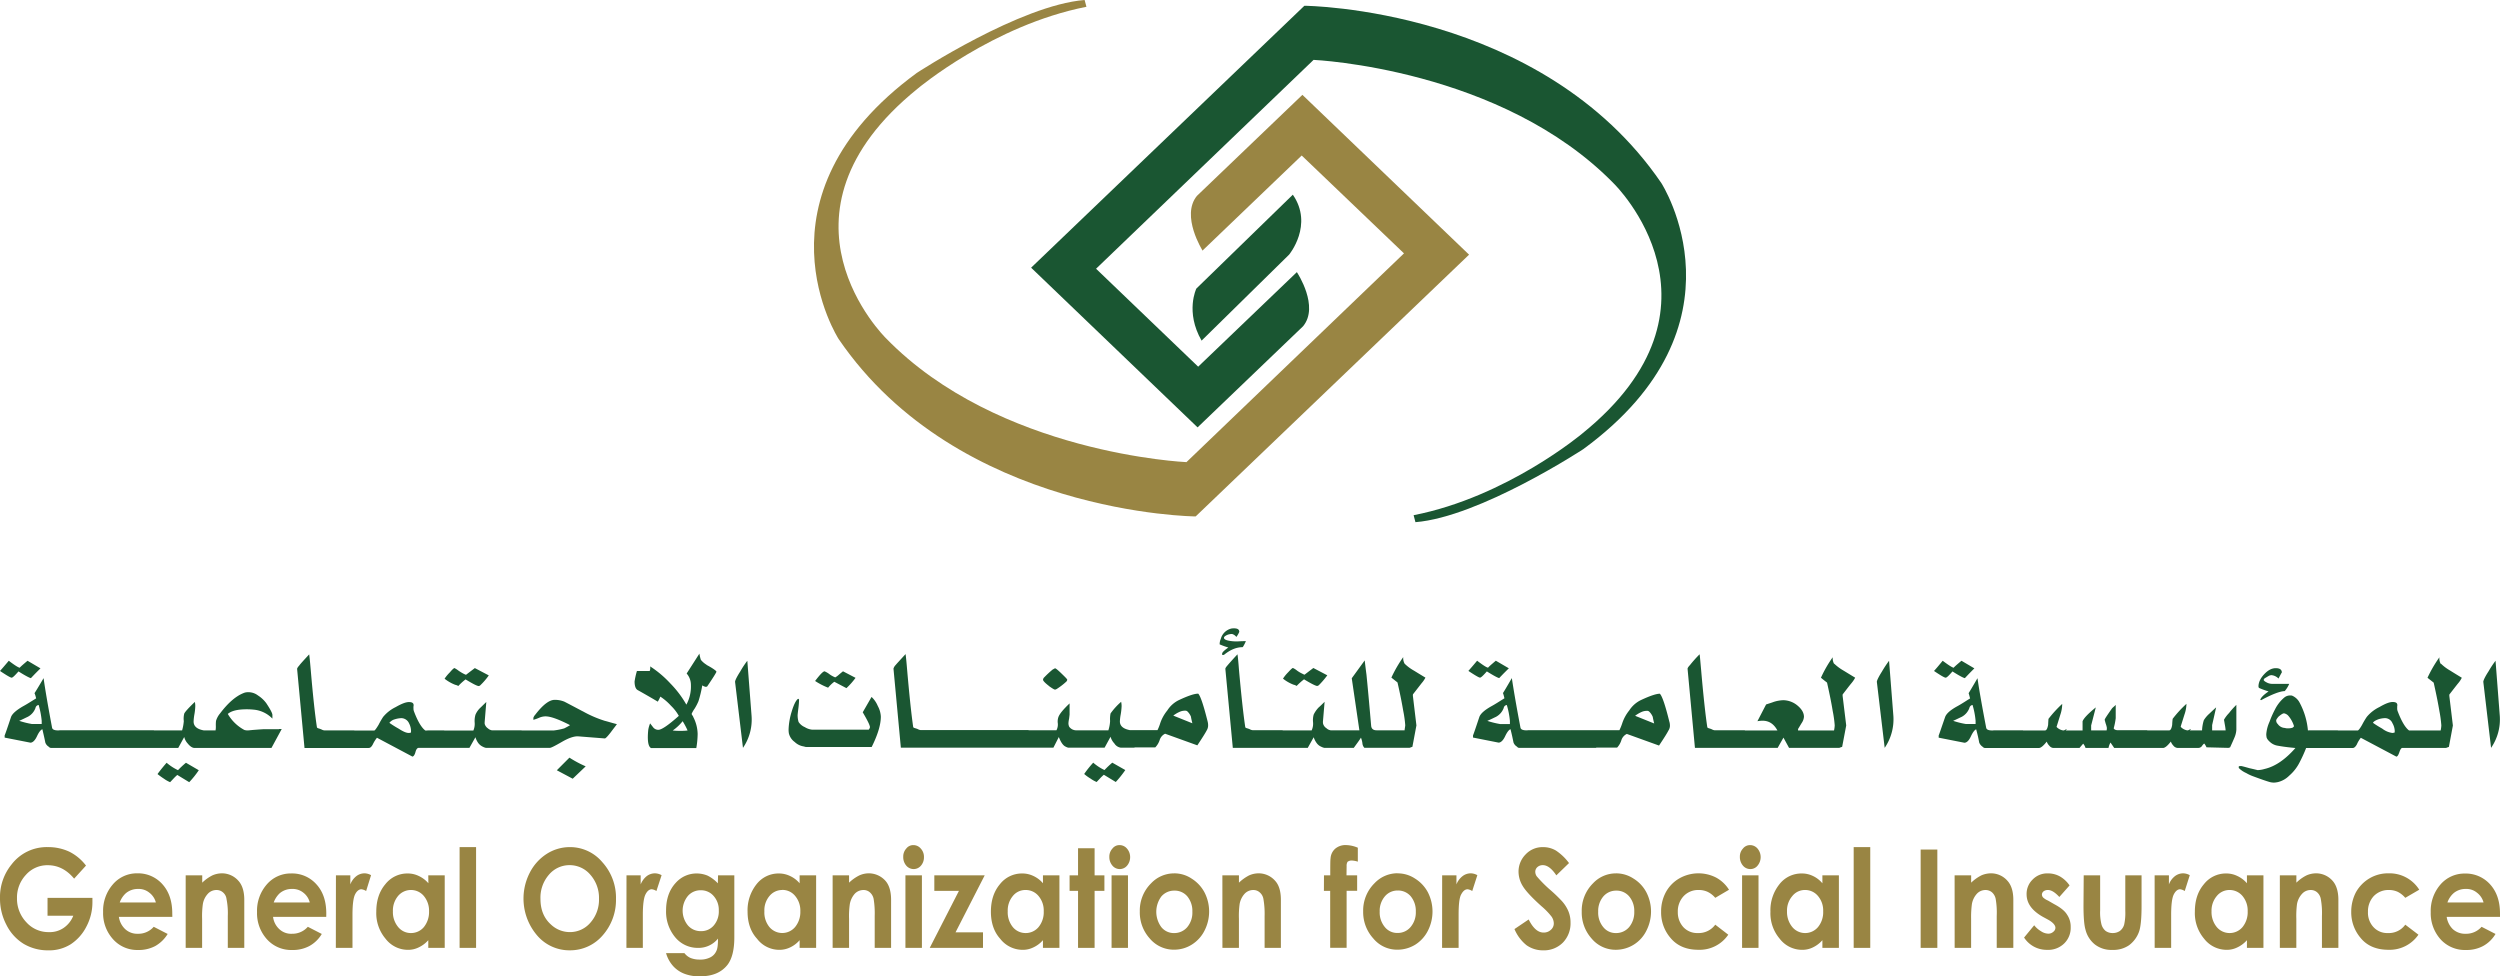 <svg  class="ppaCMSLogoHomePage" xmlns="http://www.w3.org/2000/svg" xmlns:xlink="http://www.w3.org/1999/xlink" viewBox="0 0 1075.51 420"><defs><style>.cls-1{fill:none;}.cls-2{clip-path:url(#clip-path);}.cls-3{clip-path:url(#clip-path-2);}.cls-4{fill:#1a5632;}.cls-5{fill:#998543;}</style><clipPath id="clip-path" transform="translate(0 0)"><rect class="cls-1" width="1075.5" height="420"/></clipPath><clipPath id="clip-path-2" transform="translate(0 0)"><rect class="cls-1" width="1075.5" height="420"/></clipPath></defs><g id="Layer_2" data-name="Layer 2"><g id="Layer_1-2" data-name="Layer 1"><g id="Gosi_logo" data-name="Gosi logo"><g class="cls-2"><g class="cls-3"><path class="cls-4" d="M8,288.87c3.15,2,4.94,2.86,5.31,2.86,0,0,1.29-1.43,4.1-4.2l-5.56-3.27c-2.41,2-3.48,3-3.29,3-.56,0-2.17-1-4.78-3Q1.17,287.37,0,288.65c2.86,1.91,4.54,2.89,5,2.89s1.33-.86,2.94-2.67m6.83,9.38s.05,0,.07-.08-.07-.07-.07.08m61.77,33.07a22,22,0,0,1-4.86-3.18c-2.13,2.46-3.42,4.16-3.91,4.87A31.83,31.83,0,0,0,70.53,335a13.71,13.71,0,0,0,2.65,1.5l1.32-1.39a22.32,22.32,0,0,1,1.77-1.73l5.13,3.12a39,39,0,0,0,4.12-5.14L80,328.14a37.34,37.34,0,0,0-3.41,3.18m43.09-17.62h-6.11c-.15,0-1.27.07-3.36.22s-3.23.3-3.43.3a4.7,4.7,0,0,1-1.66-.19A18.13,18.13,0,0,1,98,307.14c1.53-1.35,4.27-2,8.15-2a29.91,29.91,0,0,1,3.65.23,12.8,12.8,0,0,1,7.39,3.79v-1.58c0-.75-.9-2.44-2.64-5.07a13.46,13.46,0,0,0-3.58-3.33,6.75,6.75,0,0,0-4.29-1.39,4.73,4.73,0,0,0-2,.41c-3.27,1.32-6.63,4.24-10,8.71a9,9,0,0,0-1.75,3.22,17.31,17.31,0,0,0-.08,2.1,9.1,9.1,0,0,1-.12,2h-5c-3-.52-4.44-1.83-4.44-3.82a21.79,21.79,0,0,1,.34-3.08,24.26,24.26,0,0,0,.38-3.48,7.26,7.26,0,0,0-.2-1.88c-2.54,2.44-4.1,4.13-4.54,5a8.92,8.92,0,0,0-.2,3.26,19.91,19.91,0,0,1-.73,4H66.21v-.07H25.52v.07h-.39c-1.64,0-2.57-.34-2.73-1.19q-2.66-14.17-3.65-21.3c-2.27,3.89-3.58,6-3.89,6.44a15.3,15.3,0,0,1,.68,2.26c-2.27,1.41-4.15,2.62-5.69,3.44-2.85,1.66-4.61,3.19-5.12,4.62C2.93,313.92,2,316.55,2,316.32v1l11.09,2.18c1,0,2-1,2.82-2.77s1.62-2.78,2.32-3c.57,2.43,1,4.31,1.26,5.7a3.41,3.41,0,0,0,1.45,1.79,1.47,1.47,0,0,0,.94.54h54.8l2.57-4.7a6.5,6.5,0,0,0,1.56,2.86c1,1.23,2,1.84,2.8,1.84h33.18l4.41-8.14h-1.06a1.3,1.3,0,0,1-.44.11M17.94,311.48H13.79a36.78,36.78,0,0,1-5.54-1.38c1.2-.49,2.42-1.13,3.7-1.73a6.93,6.93,0,0,0,3.32-3.82,1.58,1.58,0,0,1,1.36-1.27,36.12,36.12,0,0,1,1.31,6.82Zm179.2-16.34h0m0,0a24.56,24.56,0,0,1,3.15-2.86c3.15,1.92,5,2.86,5.68,2.86a1.21,1.21,0,0,0,.71-.38,28.43,28.43,0,0,0,3.6-4.2l-6-3.15c-2.54,1.91-3.8,2.89-3.8,2.89a7.32,7.32,0,0,1-.87-.37,20.26,20.26,0,0,1-2.34-1.4,10.74,10.74,0,0,0-1.74-1.12c-.28,0-.95.6-2,1.84a17.28,17.28,0,0,0-2.27,2.74,17.69,17.69,0,0,0,4.59,2.62,3.81,3.81,0,0,1,1.33.53M250.67,306c-4.82-2.56-7.43-3.91-7.87-4.14a10.7,10.7,0,0,0-4.18-.78c-2.3,0-5.05,2.1-8.34,6.37a3.88,3.88,0,0,0-.82,1.35v.87a17.54,17.54,0,0,0,2.74-1,7.22,7.22,0,0,1,2.46-.49c2.26,0,5.65,1.29,10.26,3.6.16.16.24.19.24.27-1.08.6-1.9,1.05-2.45,1.31a27.94,27.94,0,0,1-4.58.9H224.39v-.07H211.65a3.28,3.28,0,0,1-1.72-.83,3.41,3.41,0,0,1-1.42-1.95,6.19,6.19,0,0,1,0-.86l.7-8.55c-.88.83-1.73,1.69-2.55,2.47a8.75,8.75,0,0,0-2.11,3,9.73,9.73,0,0,0-.35,3.33,7.24,7.24,0,0,1-.56,3.49H191.11v-.07h-7.26v.07H183c-1.59-1.16-3.22-3.82-4.85-8.1a3.46,3.46,0,0,1-.27-1.5,4.53,4.53,0,0,1,0-.75,3.27,3.27,0,0,0,.06-.59c0-.87-.65-1.32-2-1.32s-3.17.71-5.75,2.18a16.11,16.11,0,0,0-5.38,4.23,34.46,34.46,0,0,0-1.94,3.37c-1,1.66-1.61,2.48-1.92,2.48h-8.52v-.07H139.6a2.81,2.81,0,0,1-1.23-.38,12.06,12.06,0,0,0-1.22-.45c-.55-.15-.82-.33-.82-.63q-1.23-7.94-2.66-24.72c-.28-3.18-.48-5.36-.66-6.52-2.57,2.77-4,4.35-4.19,4.69-.67.75-1,1.27-1,1.57l3.18,34h27.6c.73,0,1.27-.54,1.81-1.58a14.19,14.19,0,0,1,1.76-2.82l15.26,8.11c.51-.08,1-.75,1.32-2s.86-1.75,1.34-1.75h21.86l2.58-4.58a8.57,8.57,0,0,0,1.26,2.55,5.31,5.31,0,0,0,2,1.57,4.68,4.68,0,0,0,1.29.46h27.42c.59,0,2.34-.91,5.32-2.63s5.31-2.44,6.94-2.33l11.44.9c.32,0,1.17-.86,2.45-2.51,1.77-2.36,2.7-3.52,2.73-3.64-2.23-.56-3.95-1.12-5.18-1.42a49.57,49.57,0,0,1-9.51-4.12m-73.89,9.18a1,1,0,0,0-.38.08,2.23,2.23,0,0,1-.62.07c-.95,0-2.34-.57-4.29-1.84a43.51,43.51,0,0,1-4-2.51,4.41,4.41,0,0,1,2.36-1.53,10.45,10.45,0,0,1,2.81-.49,3.7,3.7,0,0,1,3.27,2.17,7.49,7.49,0,0,1,.88,3.41Zm62.75,16.2,6.83,3.64,5.59-5.33a48,48,0,0,1-7-3.74ZM304,286a9.25,9.25,0,0,1-2.49-2.14,17.86,17.86,0,0,1-.63-2.66l-5.48,8.55a7.41,7.41,0,0,1,1.83,4.91,16.26,16.26,0,0,1-1.95,8.48,44.25,44.25,0,0,0-6.89-9.12,45.35,45.35,0,0,0-8.7-7.34,3.58,3.58,0,0,1-.2,2H274a33.34,33.34,0,0,0-1,4.47c0,2,.47,3.22,1.31,3.71,4.82,2.7,7.7,4.42,8.67,5a14.53,14.53,0,0,0,1.1-2.17,23.53,23.53,0,0,1,4.59,3.94,18.66,18.66,0,0,1,3.36,4.34c-4.48,4-7.44,6-8.79,6a2.79,2.79,0,0,1-2.25-1.08l-1.31-1.69a13.46,13.46,0,0,0-.78,2.66,31,31,0,0,0-.2,3.26c0,2.63.44,4.16,1.37,4.7h19.48a37.11,37.11,0,0,0,.58-6.12,16.58,16.58,0,0,0-1.92-7.31c0-.16-.12-.3-.35-.64a1.38,1.38,0,0,1-.31-.67,12.75,12.75,0,0,1,1.3-2.26,22.23,22.23,0,0,0,1.64-3.18,49.45,49.45,0,0,0,1.63-6.79,4,4,0,0,0,1.53.64,2.79,2.79,0,0,0,.56-.15c2.66-3.9,4-6.08,4-6.38s-1.42-1.42-4.27-2.92M292.6,314.41a22,22,0,0,1-3.19-.15,20.52,20.52,0,0,0,4.27-4,31.54,31.54,0,0,1,2.12,4,21.81,21.81,0,0,1-3.2.15m25.91-25.61c-1.55,2.4-2.28,3.94-2.28,4.54l3.4,28.39a21.5,21.5,0,0,0,3.7-13.73l-1.83-23.74a40.31,40.31,0,0,0-3,4.54m40.42,4.5,5.21,2.74a30.13,30.13,0,0,0,3.93-4.43l-5.4-2.81c-.28.23-.9.71-1.81,1.5a8.83,8.83,0,0,1-1.53,1.12,12.43,12.43,0,0,1-2.29-1.23,9.82,9.82,0,0,0-2.3-1.39c-.61,0-2,1.43-4.07,4.16a29.84,29.84,0,0,0,5.6,2.89,14.17,14.17,0,0,1,2.66-2.55m16,6.57-3.77,6.56c2.05,3.48,3.11,5.61,3.11,6.44a2.28,2.28,0,0,1-.55,1.05H349.49a7.37,7.37,0,0,1-3.28-1.12,5.88,5.88,0,0,1-2.66-2.22,10.08,10.08,0,0,1-.41-2.85c0-.18.09-1.23.33-3.07s.28-3.11.28-3.79l-.37-.26c-.85.49-1.87,2.4-2.83,5.63a29.38,29.38,0,0,0-1.29,7.35,9.94,9.94,0,0,0,.11,1.87,6.38,6.38,0,0,0,2.52,3.75,7.16,7.16,0,0,0,3.88,1.91,1.54,1.54,0,0,1,.47.15,2.71,2.71,0,0,0,.59.08H375c2.61-5.22,3.94-9.61,3.94-13.05a10.53,10.53,0,0,0-1.31-4.58,11.34,11.34,0,0,0-2.63-3.85m76.26-4.73c1.42,1,2.26,1.54,2.67,1.54a3.25,3.25,0,0,0,.73-.31,28.51,28.51,0,0,0,3.92-3,1.39,1.39,0,0,0,.55-.94c0-.26-.86-1.12-2.41-2.62s-2.51-2.29-2.79-2.29a1.84,1.84,0,0,0-.55.23,1.32,1.32,0,0,1-.43.22,40.24,40.24,0,0,0-3.62,3.34,1.59,1.59,0,0,0-.61,1.12c0,.46.85,1.36,2.54,2.67m23.89,36.18a20.81,20.81,0,0,1-4.84-3.18,45.63,45.63,0,0,0-3.89,4.87,19,19,0,0,0,2.69,1.95,13.55,13.55,0,0,0,2.67,1.5s.51-.53,1.31-1.39a18.71,18.71,0,0,1,1.79-1.73l5.13,3.12a45.36,45.36,0,0,0,4.1-5.14l-5.6-3.18a42.58,42.58,0,0,0-3.36,3.18m40.35-32.85c-1.48-.07-4.24.83-8.31,2.74a12.2,12.2,0,0,0-5,4.46,17.48,17.48,0,0,0-3.05,5.48,20.17,20.17,0,0,1-1.18,3H486.06c-2.85-.56-4.28-1.8-4.28-3.75a20.24,20.24,0,0,1,.37-3.08,27.2,27.2,0,0,0,.37-3.48,8.87,8.87,0,0,0-.2-1.88,28.26,28.26,0,0,0-4.55,5,11.89,11.89,0,0,0-.2,3.26,15.68,15.68,0,0,1-.74,4H463.26a3.73,3.73,0,0,1-3.28-1.53,3.54,3.54,0,0,1-.33-1.47,11.56,11.56,0,0,1,.28-2c.14-1.1.21-1.73.21-1.84v-4.73c-2.65,2.51-4.28,4.47-4.79,5.82a5.75,5.75,0,0,0-.28,2.73,5.26,5.26,0,0,1-.58,3h-12v-.07H396.17a2.88,2.88,0,0,1-1.25-.38,8.41,8.41,0,0,0-1.27-.45c-.56-.15-.81-.33-.81-.63q-1.15-7.94-2.61-24.72c-.26-3.18-.48-5.36-.65-6.52-2.54,2.77-4,4.35-4.25,4.69a3.63,3.63,0,0,0-.95,1.57l3.17,34h65.63l2.33-4.58c.92,2.36,1.88,3.67,2.89,4.12a4.31,4.31,0,0,0,1.14.46H475.2l2.57-4.7a6.71,6.71,0,0,0,1.62,2.86,3.89,3.89,0,0,0,2.76,1.84h5.93v-.12H497a8.26,8.26,0,0,0,1.93-3.27,4.46,4.46,0,0,1,2.31-2.61l13.86,5c2.14-3.22,3.51-5.4,4-6.38a4.07,4.07,0,0,0,.63-1.94,6.67,6.67,0,0,0-.25-2.14c-1.71-6.83-3.06-10.84-4-11.78m-10.73,9.45a13.43,13.43,0,0,1,2.86-1.68,5.66,5.66,0,0,1,2.1-.45,1.58,1.58,0,0,1,1,.22,6.42,6.42,0,0,1,1.64,2.36c.16,1.06.39,1.92.61,2.85ZM536,275.82c-1.64,0-2.82.07-3.61.12l-1,0c-3.22-.16-4.83-.72-4.83-1.54,0-.45.45-.79,1.26-1.2a5.55,5.55,0,0,1,1.93-.45,1.17,1.17,0,0,1,.63.11,3.38,3.38,0,0,1,1.5,1.16,9.61,9.61,0,0,0,1.26-2.17c0-1.05-.72-1.54-2.31-1.54a7.65,7.65,0,0,0-1,.07,6.19,6.19,0,0,0-4.65,4.51,5.39,5.39,0,0,0-.48,2.32,32.06,32.06,0,0,0,3.73,1.35c-1.75,1.24-2.66,2.1-2.66,2.66v.53h.76c2.74-2.25,5.41-3.34,8.11-3.34a15.52,15.52,0,0,0,1.36-2.63m21.82,19.32a28.28,28.28,0,0,1,3.18-2.86c3.13,1.92,5.08,2.86,5.65,2.86a1.32,1.32,0,0,0,.77-.38,35.16,35.16,0,0,0,3.59-4.2l-6-3.15c-2.54,1.91-3.79,2.89-3.79,2.89a3.73,3.73,0,0,1-.82-.37,13.35,13.35,0,0,1-2.4-1.4,8.17,8.17,0,0,0-1.77-1.12c-.26,0-.91.6-2.05,1.84a17,17,0,0,0-2.23,2.74,16.6,16.6,0,0,0,4.58,2.62,3.71,3.71,0,0,1,1.29.53m0,0h0m46.43-9.61a5,5,0,0,1-.57-2.8,55.71,55.71,0,0,0-5.1,8.81c1.21,1,2.09,1.65,2.63,2.1,1.25,5.4,2,9.45,2.47,12.22a48.79,48.79,0,0,1,.86,6.15c0,.38-.15,1.09-.29,2.21h-12c-1.56,0-2.3-.71-2.39-2.13-.84-9.71-1.51-17-2-21.83-.33-2.44-.57-4.46-.76-6.11l-5.57,7.68,3.28,22.39H572.48a3.3,3.3,0,0,1-1.84-.9,3.34,3.34,0,0,1-1.45-1.95,5.17,5.17,0,0,1-.06-.86l.72-8.55c-.85.83-1.69,1.69-2.6,2.47a12.18,12.18,0,0,0-2.09,3,9,9,0,0,0-.28,3.33,6.94,6.94,0,0,1-.6,3.49H551.79v-.07H539a3,3,0,0,1-1.27-.38,7.3,7.3,0,0,0-1.24-.45c-.56-.15-.79-.33-.79-.63Q534.5,304.76,533,288c-.24-3.18-.45-5.36-.63-6.52-2.58,2.77-3.94,4.35-4.22,4.69-.67.75-1,1.27-1,1.57l3.21,34H562.6l2.56-4.58a8.73,8.73,0,0,0,1.31,2.55,4.73,4.73,0,0,0,2,1.57,5,5,0,0,0,1.3.46h12.62c1.46-2,2.54-3.46,3.1-4.4a10.17,10.17,0,0,1,.62,2.37,3.23,3.23,0,0,0,.85,2h19.42a2.31,2.31,0,0,0,.65-.24c.29-.07.49-.18.59-.18l1.73-9.22-1.52-12.72c0-.41,0-.71.17-.82l3.56-4.58a12.65,12.65,0,0,0,1.67-2.43c-2.26-1.35-4-2.44-5.06-3.08a18.68,18.68,0,0,1-3.91-2.93m42.26,12.72s0,0,.1-.08-.1-.07-.1.08m-6.86-9.38c3.2,2,4.92,2.86,5.32,2.86,0,0,1.29-1.43,4.13-4.2l-5.6-3.27c-2.38,2-3.45,3-3.28,3-.57,0-2.16-1-4.77-3-1.71,2.07-3,3.53-3.76,4.39,2.87,1.91,4.57,2.89,5,2.89s1.35-.86,2.94-2.67m74.56,9.6c-1.44-.07-4.22.83-8.3,2.74a12.41,12.41,0,0,0-5,4.46,17.5,17.5,0,0,0-3,5.48,22.07,22.07,0,0,1-1.22,3H657.19v.07h-.35c-1.66,0-2.56-.34-2.73-1.19-1.81-9.45-3-16.54-3.71-21.3-2.23,3.89-3.52,6-3.81,6.44a18.27,18.27,0,0,1,.62,2.26c-2.26,1.41-4.13,2.62-5.65,3.44-2.95,1.66-4.64,3.19-5.15,4.62-1.8,5.43-2.71,8.06-2.71,7.83v1l11,2.18c1,0,2-1,2.83-2.77s1.64-2.78,2.3-3c.62,2.43,1,4.31,1.28,5.7a3.45,3.45,0,0,0,1.49,1.79,1.33,1.33,0,0,0,.88.54h33.21v-.12h9a8.35,8.35,0,0,0,1.86-3.27,4.44,4.44,0,0,1,2.32-2.61l13.85,5c2.16-3.22,3.52-5.4,4-6.38a4,4,0,0,0,.69-1.94,6.12,6.12,0,0,0-.3-2.14c-1.68-6.83-3.05-10.84-4-11.78m-64.54,13h-4.14a38.59,38.59,0,0,1-5.6-1.38c1.25-.49,2.44-1.13,3.74-1.73a7.13,7.13,0,0,0,3.34-3.82,1.49,1.49,0,0,1,1.33-1.27,35.07,35.07,0,0,1,1.33,6.82Zm53.86-3.56a13.63,13.63,0,0,1,2.85-1.68,5.55,5.55,0,0,1,2.1-.45,1.49,1.49,0,0,1,1,.22,6.67,6.67,0,0,1,1.64,2.36c.17,1.06.39,1.92.62,2.85Zm85.58-22.39a5.07,5.07,0,0,1-.57-2.8,52.23,52.23,0,0,0-5.06,8.81c1.17,1,2.06,1.65,2.62,2.1,1.22,5.4,2,9.45,2.44,12.22a48.79,48.79,0,0,1,.86,6.15,12.72,12.72,0,0,1-.29,2.21H773.53v-.63c.57-.86,1.09-1.85,1.7-2.78a5.41,5.41,0,0,0,.84-2.44c0-1.76-1-3.41-2.89-4.95a9.72,9.72,0,0,0-6-2.21,15,15,0,0,0-4.06.71c-1.1.42-2.23.75-3.34,1.13l-3.73,7.2a15,15,0,0,1,2.15-.22c2.83,0,4.92,1.38,6.45,4.19h-14v-.07H737.75a2.81,2.81,0,0,1-1.24-.38,8,8,0,0,0-1.25-.45c-.53-.15-.79-.33-.79-.63q-1.2-7.94-2.66-24.72c-.29-3.18-.46-5.36-.63-6.52a55.56,55.56,0,0,0-4.18,4.69c-.73.75-1,1.27-1,1.57l3.17,34h35.6c1.16-2.07,2-3.53,2.48-4.4l2.4,4.4h21.56a2.19,2.19,0,0,0,.67-.24c.29-.07.5-.18.62-.18l1.75-9.22-1.55-12.72c0-.41,0-.71.17-.82,1.59-2.06,2.74-3.57,3.58-4.58a12.91,12.91,0,0,0,1.65-2.43c-2.25-1.35-4-2.44-5.06-3.08a20.06,20.06,0,0,1-3.93-2.93m20.58,3.27c-1.52,2.4-2.26,3.94-2.26,4.54l3.37,28.39A21.81,21.81,0,0,0,814.54,308l-1.86-23.74a52.4,52.4,0,0,0-3,4.54m30.32.07c3.13,2,4.9,2.86,5.31,2.86,0,0,1.29-1.43,4.07-4.2l-5.54-3.27c-2.4,2-3.5,3-3.28,3-.56,0-2.15-1-4.81-3-1.7,2.07-2.93,3.53-3.73,4.39,2.82,1.91,4.52,2.89,5,2.89s1.35-.86,2.94-2.67m6.84,9.38s0,0,.09-.08-.09-.07-.09.08M958.9,306.8a13.76,13.76,0,0,0-2.14,2.85s.16.75.33,1.87a23.87,23.87,0,0,1,.39,2.7h-5.81v-2.29l1.72-7.61c-1,.86-1.95,1.8-3,2.78a12.38,12.38,0,0,0-2.3,2.74,17.58,17.58,0,0,0-.76,4.38H942a.64.64,0,0,0,.34-.3,2,2,0,0,0,.22-.33,3.06,3.06,0,0,0-.67.33,2.32,2.32,0,0,1-.85.3,5,5,0,0,1-2.89-1.53c0-.23.59-2,1.64-5.37a14.54,14.54,0,0,0,.83-4.53,49.41,49.41,0,0,0-5.93,6.45c-.11.86-.18,1.72-.21,2.62-.26,1.54-.68,2.36-1.35,2.36h-9.39v-.07h-12.5c-1,0-1.67-.27-1.92-.83a28.16,28.16,0,0,0,.87-4.35v-5.73c-.53.6-1.13,1-1.56,1.46-2.1,3-3.18,4.57-3.18,4.95,0,.11.16.67.44,1.68a9.21,9.21,0,0,1,.49,1.77,4.38,4.38,0,0,1-.11,1.12h-6.65v-2.13l2-7.77c-3.4,2.78-5.26,4.77-5.69,6v3.93h-7.32a.68.68,0,0,0,.34-.3,2.33,2.33,0,0,1,.21-.33,4.3,4.3,0,0,0-.68.33,2,2,0,0,1-.83.3,5,5,0,0,1-2.92-1.53l1.67-5.37a14.37,14.37,0,0,0,.77-4.53,51.23,51.23,0,0,0-5.91,6.45c-.06.86-.11,1.72-.15,2.62-.3,1.54-.69,2.36-1.4,2.36h-9.39v-.07H857.54v.07h-.37c-1.67,0-2.54-.34-2.71-1.19q-2.72-14.17-3.74-21.3c-2.23,3.89-3.53,6-3.8,6.44.08.19.27.94.62,2.26-2.24,1.41-4.1,2.62-5.63,3.44-3,1.66-4.64,3.19-5.13,4.62-1.88,5.43-2.75,8.06-2.75,7.83v1l11.05,2.18c1.06,0,2-1,2.82-2.77s1.63-2.78,2.26-3c.67,2.43,1.05,4.31,1.31,5.7a3.8,3.8,0,0,0,1.46,1.79,1.54,1.54,0,0,0,.94.54h23.26c.88,0,2-1,3.39-2.75a4.4,4.4,0,0,0,1.08,1.73,2.44,2.44,0,0,0,1.67,1h11.34l1.58-1.84a4.93,4.93,0,0,1,1,1.84h9.9a8,8,0,0,1,.85-2.33l1.6,2.33h21c.86,0,2-1,3.37-2.75a4.74,4.74,0,0,0,1.07,1.73,2.52,2.52,0,0,0,1.69,1h9.22a1.93,1.93,0,0,0,1.52-1c.46-.59.75-.85.85-.85s.47.52,1,1.6l9.42.24a3,3,0,0,0,.73-.24c.63-1.38,1.26-2.77,1.83-4.12a9.93,9.93,0,0,0,.85-3.45V303.24a33.08,33.08,0,0,0-3.18,3.56m-109,4.68h-4.13a35.34,35.34,0,0,1-5.54-1.38c1.18-.49,2.42-1.13,3.73-1.73a7.09,7.09,0,0,0,3.28-3.82,1.61,1.61,0,0,1,1.35-1.27,34.5,34.5,0,0,1,1.31,6.82ZM976,297.42c-2.21,1.51-3.39,2.71-3.62,3.68l.37.11c4.72-2.55,8.06-3.82,10.16-3.9a12.39,12.39,0,0,0,1.92-3.11h-7.3a5.16,5.16,0,0,1-2.76-.82,2.15,2.15,0,0,1-1-.91.77.77,0,0,0,.24-.26,1.2,1.2,0,0,1,.17-.34c.76-.45,1.29-.78,1.69-1a2.66,2.66,0,0,1,1.53-.41c.11,0,.28.1.45.1a4.88,4.88,0,0,1,2.37,1.35c1-1.87,1.44-2.77,1.44-2.55,0-1.27-.87-1.91-2.62-1.91s-3.38.9-5,2.63-2.43,3.56-2.43,5.17c0,.41.12.64.37.76a34.3,34.3,0,0,0,4,1.45m74-11.89a5.21,5.21,0,0,1-.54-2.8,55.61,55.61,0,0,0-5.12,8.81c1.24,1,2.12,1.65,2.66,2.1,1.22,5.4,2,9.45,2.46,12.22a52.72,52.72,0,0,1,.83,6.15,13.85,13.85,0,0,1-.29,2.21H1036.4c-1.58-1.16-3.2-3.82-4.84-8.1a3.32,3.32,0,0,1-.28-1.5v-.75a2.54,2.54,0,0,0,.06-.59c0-.87-.62-1.32-2-1.32s-3.19.71-5.71,2.18a16.18,16.18,0,0,0-5.43,4.23,33.17,33.17,0,0,0-2,3.37c-.93,1.66-1.62,2.48-1.9,2.48h-8.53v-.07H993.06v.07h-.18a30.88,30.88,0,0,0-3.75-12.3,6.58,6.58,0,0,0-3-2.66,2.1,2.1,0,0,0-.86-.11,3.94,3.94,0,0,0-2.57.9,16,16,0,0,0-4,5.13,41.78,41.78,0,0,0-2.36,5.33,15.57,15.57,0,0,0-1.38,5.32c0,.12,0,.49.08,1,.06.86.73,1.69,1.9,2.66a6.37,6.37,0,0,0,2.56,1.2c2.32.45,5,.79,8,1.06-4.29,4.9-8.67,7.94-13.2,9a12,12,0,0,1-3,.52c-.13,0-1.31-.33-3.55-.82-2.23-.64-3.42-.93-3.55-.93-.54,0-.93,0-1.08.18v.64a10.37,10.37,0,0,0,3.19,2.18,17.72,17.72,0,0,0,2.82,1.34c3.34,1.24,5.78,2.1,7.37,2.55a7.27,7.27,0,0,0,1.81.23,9.64,9.64,0,0,0,1.68-.23,10.23,10.23,0,0,0,4.78-2.7,18.75,18.75,0,0,0,4.5-5.73,60.88,60.88,0,0,0,2.83-6.22h20c.68,0,1.27-.54,1.84-1.58a12.21,12.21,0,0,1,1.7-2.82l15.29,8.11c.51-.08.9-.75,1.32-2s.83-1.75,1.27-1.75h18.74a2.76,2.76,0,0,0,.67-.24,6,6,0,0,1,.59-.18l1.72-9.22-1.53-12.72c0-.41,0-.71.17-.82,1.6-2.06,2.77-3.57,3.58-4.58a11,11,0,0,0,1.62-2.43c-2.22-1.35-4-2.44-5-3.08a19.38,19.38,0,0,1-3.93-2.93M986.61,312.8a1,1,0,0,0-.29.23,5.18,5.18,0,0,1-2,.29,3.31,3.31,0,0,1-1.34-.15,3.91,3.91,0,0,1-3.07-1.69,2,2,0,0,1-.68-1.57c0-.3.35-.82,1-1.61,1.08-.9,1.84-1.42,2.38-1.42a3.37,3.37,0,0,1,1.69.89,12.23,12.23,0,0,1,2.61,4.69c-.06.08-.17.15-.34.34m43.61,2.36a1.14,1.14,0,0,0-.41.08,2.29,2.29,0,0,1-.64.07,9.1,9.1,0,0,1-4.27-1.84c-1.36-.78-2.69-1.57-4-2.51.27-.56,1-1,2.35-1.53a10.28,10.28,0,0,1,2.85-.49,3.48,3.48,0,0,1,3.17,2.17,7.29,7.29,0,0,1,1,3.41Zm43.41-30.9a43.81,43.81,0,0,0-3,4.54c-1.56,2.4-2.26,3.94-2.26,4.54l3.34,28.39a21.55,21.55,0,0,0,3.75-13.73Z" transform="translate(0 0)"/><path class="cls-5" d="M37,372.38,31.89,378c-3.2-3.87-7-5.78-11.32-5.78a12.27,12.27,0,0,0-9.44,4.16,14.23,14.23,0,0,0-3.82,10,14.65,14.65,0,0,0,4,10.35A12.72,12.72,0,0,0,21,401a10.59,10.59,0,0,0,6.32-1.77,11.38,11.38,0,0,0,4.21-5.28H20.45v-7.69H39.76l0,1.84a22.19,22.19,0,0,1-2.6,10.54,19.74,19.74,0,0,1-6.71,7.57,17.41,17.41,0,0,1-9.69,2.63A20.33,20.33,0,0,1,10.1,406a20.14,20.14,0,0,1-7.38-8.21A24.22,24.22,0,0,1,0,386.4a22.23,22.23,0,0,1,5-14.54,19,19,0,0,1,15.54-7.43,21.41,21.41,0,0,1,9.34,2A20.55,20.55,0,0,1,37,372.38" transform="translate(0 0)"/><path class="cls-5" d="M74.14,394.43h-23a9,9,0,0,0,2.71,5.28,7.61,7.61,0,0,0,5.48,2,8.7,8.7,0,0,0,6.8-3l6,3.08a14.75,14.75,0,0,1-5.36,5.21,15.13,15.13,0,0,1-7.43,1.69A13.91,13.91,0,0,1,48.58,404a16.62,16.62,0,0,1-4.22-11.62,17.32,17.32,0,0,1,4.17-11.89A13.54,13.54,0,0,1,59,375.71a14,14,0,0,1,10.91,4.73c2.81,3.15,4.2,7.31,4.2,12.52Zm-7.09-6.19a7.68,7.68,0,0,0-2.8-4.2,7.17,7.17,0,0,0-4.81-1.61,8,8,0,0,0-5.25,1.8,9.74,9.74,0,0,0-2.67,4Z" transform="translate(0 0)"/><path class="cls-5" d="M79.88,376.58H87v3.15a17.43,17.43,0,0,1,4.4-3.15,10.38,10.38,0,0,1,4-.87,9.42,9.42,0,0,1,7.18,3.23c1.67,1.84,2.51,4.62,2.51,8.17v20.66H98V394.09a31.23,31.23,0,0,0-.56-7.38,4.33,4.33,0,0,0-1.54-2.82,4.08,4.08,0,0,0-2.77-1,4.93,4.93,0,0,0-3.7,1.61,8.53,8.53,0,0,0-2.16,4.43,37.11,37.11,0,0,0-.32,6.33v12.52H79.88Z" transform="translate(0 0)"/><path class="cls-5" d="M140.35,394.43H117.47a8.56,8.56,0,0,0,2.68,5.28,7.42,7.42,0,0,0,5.46,2,8.8,8.8,0,0,0,6.82-3l6,3.08a14,14,0,0,1-5.37,5.21,15,15,0,0,1-7.4,1.69A14,14,0,0,1,114.77,404a16.69,16.69,0,0,1-4.19-11.62,17.19,17.19,0,0,1,4.19-11.89,13.58,13.58,0,0,1,10.48-4.73,14,14,0,0,1,10.92,4.73c2.85,3.15,4.2,7.31,4.2,12.52Zm-7.09-6.19a7.6,7.6,0,0,0-2.75-4.2,7.28,7.28,0,0,0-4.86-1.61,8,8,0,0,0-5.25,1.8,10,10,0,0,0-2.64,4Z" transform="translate(0 0)"/><path class="cls-5" d="M144.52,376.58h6.19v3.9a8.16,8.16,0,0,1,2.6-3.56,5.78,5.78,0,0,1,3.53-1.21,5.7,5.7,0,0,1,2.79.8l-2.12,6.82a4.51,4.51,0,0,0-2.07-.76c-1,0-2,.8-2.71,2.26s-1.09,4.39-1.09,8.81l0,1.5v12.63h-7.16Z" transform="translate(0 0)"/><path class="cls-5" d="M184.25,376.58h7.07v31.19h-7.07v-3.3a12.73,12.73,0,0,1-4.23,3.15,10.19,10.19,0,0,1-4.57,1,12.11,12.11,0,0,1-9.57-4.76,17,17,0,0,1-4-11.63c0-4.83,1.3-8.77,3.93-11.88a12,12,0,0,1,9.48-4.58,10.81,10.81,0,0,1,4.82,1.06,12.28,12.28,0,0,1,4.18,3.15Zm-7.52,6.3a7.19,7.19,0,0,0-5.52,2.62,9.78,9.78,0,0,0-2.18,6.56,10,10,0,0,0,2.26,6.75,7,7,0,0,0,5.48,2.59,7.21,7.21,0,0,0,5.57-2.55,10.31,10.31,0,0,0,2.24-6.79,9.88,9.88,0,0,0-2.24-6.6,7.17,7.17,0,0,0-5.61-2.58" transform="translate(0 0)"/><rect class="cls-5" x="197.72" y="364.43" width="7.09" height="43.35"/><path class="cls-5" d="M245.13,364.43a18.13,18.13,0,0,1,14,6.49A22.74,22.74,0,0,1,265,386.74a23,23,0,0,1-5.77,15.71,18.4,18.4,0,0,1-14,6.38,18.21,18.21,0,0,1-14.33-6.61,24.35,24.35,0,0,1-3-26.76,20.79,20.79,0,0,1,7.29-8.11,18.46,18.46,0,0,1,10-2.92m-.1,7.76a11.53,11.53,0,0,0-8.95,4.13,15,15,0,0,0-3.63,10.38c0,4.65,1.49,8.36,4.58,11.1a11.8,11.8,0,0,0,8.13,3.19,11.52,11.52,0,0,0,8.83-4.12,14.89,14.89,0,0,0,3.64-10.2A15,15,0,0,0,254,376.35a11.64,11.64,0,0,0-8.93-4.16" transform="translate(0 0)"/><path class="cls-5" d="M269.52,376.58h6.1v3.9a8.66,8.66,0,0,1,2.6-3.56,5.91,5.91,0,0,1,3.53-1.21,6,6,0,0,1,2.87.8l-2.23,6.82a4.24,4.24,0,0,0-2-.76c-1.09,0-2,.8-2.72,2.26s-1.12,4.39-1.12,8.81v14.13h-7.06Z" transform="translate(0 0)"/><path class="cls-5" d="M308.91,376.58h7v26.73c0,5.3-1,9.19-2.89,11.7-2.57,3.31-6.48,5-11.75,5a17.47,17.47,0,0,1-7-1.16,12.59,12.59,0,0,1-4.8-3.37,14.12,14.12,0,0,1-2.93-5.44h7.91a6.63,6.63,0,0,0,2.68,2.1,10.31,10.31,0,0,0,3.92.67,9.25,9.25,0,0,0,4.62-1,5.48,5.48,0,0,0,2.46-2.59c.55-1,.76-2.81.76-5.44a10.68,10.68,0,0,1-8.64,4,12.48,12.48,0,0,1-9.7-4.47,17.16,17.16,0,0,1-4-11.62c0-4.87,1.36-8.88,4.19-11.92a11.94,11.94,0,0,1,9-4,12.31,12.31,0,0,1,4.67.93,15.75,15.75,0,0,1,4.41,3.31ZM301.48,383a7.08,7.08,0,0,0-5.6,2.51,10,10,0,0,0,.09,12.64,7.21,7.21,0,0,0,5.6,2.43,7,7,0,0,0,5.45-2.39,9.22,9.22,0,0,0,2.21-6.42,9,9,0,0,0-2.21-6.3,7.08,7.08,0,0,0-5.54-2.47" transform="translate(0 0)"/><path class="cls-5" d="M344,376.58h7.1v31.19H344v-3.3a12.3,12.3,0,0,1-4.18,3.15,10.53,10.53,0,0,1-4.64,1,12,12,0,0,1-9.49-4.76c-2.77-3-4.08-7-4.08-11.63a18,18,0,0,1,3.89-11.88,12,12,0,0,1,9.51-4.58,11.07,11.07,0,0,1,4.81,1.06A11.82,11.82,0,0,1,344,380Zm-7.5,6.3A7.06,7.06,0,0,0,331,385.5a9.52,9.52,0,0,0-2.16,6.56,9.93,9.93,0,0,0,2.16,6.75,7.23,7.23,0,0,0,11.06,0,10.16,10.16,0,0,0,2.25-6.79,9.74,9.74,0,0,0-2.25-6.6,7.06,7.06,0,0,0-5.58-2.58" transform="translate(0 0)"/><path class="cls-5" d="M358.2,376.58h7.07v3.15a17.77,17.77,0,0,1,4.46-3.15,9.94,9.94,0,0,1,4-.87,9.6,9.6,0,0,1,7.2,3.23c1.62,1.84,2.42,4.62,2.42,8.17v20.66H376.3V394.09a38.32,38.32,0,0,0-.46-7.38,5,5,0,0,0-1.62-2.82,4,4,0,0,0-2.76-1,5.12,5.12,0,0,0-3.74,1.61,9.15,9.15,0,0,0-2.12,4.43,36.72,36.72,0,0,0-.33,6.33v12.52H358.2Z" transform="translate(0 0)"/><path class="cls-5" d="M393,363.57a4.13,4.13,0,0,1,3.16,1.53,5.21,5.21,0,0,1,1.33,3.64,5.44,5.44,0,0,1-1.27,3.64,4.09,4.09,0,0,1-3.18,1.5,4.19,4.19,0,0,1-3.17-1.5,5.56,5.56,0,0,1-1.29-3.75,5.06,5.06,0,0,1,1.29-3.56,3.77,3.77,0,0,1,3.13-1.5m-3.48,13h7.09v31.2h-7.09Z" transform="translate(0 0)"/><polygon class="cls-5" points="401.95 376.58 423.62 376.58 411.07 401.1 422.89 401.1 422.89 407.77 399.98 407.77 412.54 383.25 401.95 383.25 401.95 376.58"/><path class="cls-5" d="M448.68,376.58h7.09v31.19h-7.09v-3.3a12.31,12.31,0,0,1-4.22,3.15,10.21,10.21,0,0,1-4.58,1,12.22,12.22,0,0,1-9.59-4.76c-2.72-3-4-7-4-11.63,0-4.83,1.29-8.77,3.91-11.88a12,12,0,0,1,9.49-4.58,11,11,0,0,1,4.84,1.06,12,12,0,0,1,4.16,3.15Zm-7.5,6.3a6.87,6.87,0,0,0-5.48,2.62,9.68,9.68,0,0,0-2.17,6.56,10.08,10.08,0,0,0,2.17,6.75,7.08,7.08,0,0,0,5.5,2.59,7.17,7.17,0,0,0,5.58-2.55,10.1,10.1,0,0,0,2.24-6.79,9.68,9.68,0,0,0-2.24-6.6,7.12,7.12,0,0,0-5.6-2.58" transform="translate(0 0)"/><polygon class="cls-5" points="463.78 364.92 470.9 364.92 470.9 376.58 475.12 376.58 475.12 383.25 470.9 383.25 470.9 407.78 463.78 407.78 463.78 383.25 460.14 383.25 460.14 376.58 463.78 376.58 463.78 364.92"/><path class="cls-5" d="M481.7,363.57a4.13,4.13,0,0,1,3.16,1.53,5.51,5.51,0,0,1,1.33,3.64,5.62,5.62,0,0,1-1.3,3.64,4.09,4.09,0,0,1-6.33,0,5.58,5.58,0,0,1-1.32-3.75,5.08,5.08,0,0,1,1.32-3.56,3.77,3.77,0,0,1,3.14-1.5m-3.5,13h7.06v31.2H478.2Z" transform="translate(0 0)"/><path class="cls-5" d="M505.06,375.72a13.34,13.34,0,0,1,7.57,2.25,15.62,15.62,0,0,1,5.54,5.92,17.86,17.86,0,0,1,2,8.25,18,18,0,0,1-2,8.25,15,15,0,0,1-5.48,6,14.2,14.2,0,0,1-7.59,2.17,13.5,13.5,0,0,1-10.45-4.8,16.69,16.69,0,0,1-4.3-11.62A16.47,16.47,0,0,1,495.21,380a13.58,13.58,0,0,1,9.85-4.27m.11,7.42a7.23,7.23,0,0,0-5.55,2.51,11.08,11.08,0,0,0,0,13.2,6.88,6.88,0,0,0,5.55,2.55,7.28,7.28,0,0,0,5.59-2.55,9.75,9.75,0,0,0,2.2-6.64,9.87,9.87,0,0,0-2.17-6.6,7.1,7.1,0,0,0-5.62-2.47" transform="translate(0 0)"/><path class="cls-5" d="M525.87,376.58H533v3.15a18.35,18.35,0,0,1,4.4-3.15,10.18,10.18,0,0,1,4-.87,9.42,9.42,0,0,1,7.18,3.23c1.68,1.84,2.46,4.62,2.46,8.17v20.66h-7V394.09a36.72,36.72,0,0,0-.52-7.38,4.71,4.71,0,0,0-1.61-2.82,4,4,0,0,0-2.74-1,5.06,5.06,0,0,0-3.73,1.61,8.83,8.83,0,0,0-2.15,4.43,37.9,37.9,0,0,0-.3,6.33v12.52h-7.1Z" transform="translate(0 0)"/><path class="cls-5" d="M569.58,376.58h2.7c0-4.13,0-6.6.14-7.39a6,6,0,0,1,2-4.08,6.79,6.79,0,0,1,4.72-1.55,13.66,13.66,0,0,1,5,1.13v6a10.22,10.22,0,0,0-2.54-.49,2.86,2.86,0,0,0-1.88.56,3.24,3.24,0,0,0-.4,1.8l-.05,4h4.58v6.67h-4.53v24.52h-7.07V383.25h-2.7Z" transform="translate(0 0)"/><path class="cls-5" d="M601.19,375.72a13.5,13.5,0,0,1,7.57,2.25,15.51,15.51,0,0,1,5.53,5.92,18.18,18.18,0,0,1,0,16.5,15.11,15.11,0,0,1-5.42,6,14.62,14.62,0,0,1-7.68,2.17,13.22,13.22,0,0,1-10.36-4.8,16.81,16.81,0,0,1-4.39-11.62,16.54,16.54,0,0,1,4.9-12.19,13.6,13.6,0,0,1,9.85-4.27m.11,7.42a7.12,7.12,0,0,0-5.52,2.51,9.63,9.63,0,0,0-2.23,6.56,9.8,9.8,0,0,0,2.2,6.64,6.81,6.81,0,0,0,5.55,2.55,7.13,7.13,0,0,0,5.54-2.55,9.68,9.68,0,0,0,2.25-6.64,9.88,9.88,0,0,0-2.2-6.6,7.15,7.15,0,0,0-5.59-2.47" transform="translate(0 0)"/><path class="cls-5" d="M620.42,376.58h6.15v3.9a8.21,8.21,0,0,1,2.63-3.56,5.74,5.74,0,0,1,3.5-1.21,5.86,5.86,0,0,1,2.86.8l-2.2,6.82a4.45,4.45,0,0,0-2-.76c-1.11,0-2,.8-2.78,2.26s-1.08,4.39-1.08,8.81v14.13h-7.11Z" transform="translate(0 0)"/><path class="cls-5" d="M675,371.29l-5.46,5.29c-1.88-2.85-3.84-4.39-5.79-4.39a3.4,3.4,0,0,0-2.38.86,2.68,2.68,0,0,0-.89,1.92,3.51,3.51,0,0,0,.61,2,56.19,56.19,0,0,0,5.37,5.47,67.53,67.53,0,0,1,5.09,4.8,15.57,15.57,0,0,1,3.17,4.76,12.5,12.5,0,0,1,.93,4.92,11.86,11.86,0,0,1-3.24,8.54,11.45,11.45,0,0,1-8.55,3.38,12.15,12.15,0,0,1-7.15-2.21,17.67,17.67,0,0,1-5.18-6.94l6.11-4.13c1.87,3.76,4,5.63,6.39,5.63a4.39,4.39,0,0,0,3.18-1.2,3.58,3.58,0,0,0,1.24-2.78,5.33,5.33,0,0,0-.94-2.85,29.67,29.67,0,0,0-4.31-4.46c-4.16-3.72-6.86-6.64-8.1-8.7a11.94,11.94,0,0,1-1.82-6.07,10.49,10.49,0,0,1,3.06-7.57,9.93,9.93,0,0,1,7.5-3.12,10.73,10.73,0,0,1,5.51,1.46,22.53,22.53,0,0,1,5.65,5.4" transform="translate(0 0)"/><path class="cls-5" d="M695.15,375.72a13.61,13.61,0,0,1,7.59,2.25,15.24,15.24,0,0,1,5.54,5.92,18,18,0,0,1,2,8.25,18.15,18.15,0,0,1-2,8.25,14.66,14.66,0,0,1-13.13,8.21,13.43,13.43,0,0,1-10.4-4.8,16.77,16.77,0,0,1-4.28-11.62A16.55,16.55,0,0,1,685.33,380a13.46,13.46,0,0,1,9.82-4.27m.13,7.42a7.18,7.18,0,0,0-5.52,2.51,9.62,9.62,0,0,0-2.21,6.56,9.74,9.74,0,0,0,2.19,6.64,6.82,6.82,0,0,0,5.49,2.55,7.33,7.33,0,0,0,5.62-2.55,10,10,0,0,0,2.22-6.64,9.73,9.73,0,0,0-2.2-6.6,7.09,7.09,0,0,0-5.59-2.47" transform="translate(0 0)"/><path class="cls-5" d="M743.85,382.76l-5.94,3.49a10,10,0,0,0-3.32-2.59,9,9,0,0,0-3.86-.78,8.54,8.54,0,0,0-6.44,2.66,9.55,9.55,0,0,0-2.49,6.79,9.4,9.4,0,0,0,2.38,6.52,8.09,8.09,0,0,0,6.27,2.55,8.81,8.81,0,0,0,7.46-3.6l5.6,4.31a14.88,14.88,0,0,1-12.89,6.49c-5,0-8.94-1.61-11.76-4.87a16.84,16.84,0,0,1-4.24-11.52,17.37,17.37,0,0,1,2-8.32,15.26,15.26,0,0,1,5.83-6,16.66,16.66,0,0,1,15.83-.35,14.88,14.88,0,0,1,5.53,5.21" transform="translate(0 0)"/><path class="cls-5" d="M752.92,363.57a4.17,4.17,0,0,1,3.21,1.53,5.71,5.71,0,0,1,0,7.28,3.94,3.94,0,0,1-3.12,1.5,4.11,4.11,0,0,1-3.2-1.5,5.68,5.68,0,0,1-1.31-3.75,5,5,0,0,1,1.31-3.56,3.85,3.85,0,0,1,3.11-1.5m-3.47,13h7.07v31.2h-7.07Z" transform="translate(0 0)"/><path class="cls-5" d="M784,376.58h7.1v31.19H784v-3.3a12.59,12.59,0,0,1-4.18,3.15,10.19,10.19,0,0,1-4.59,1,12.13,12.13,0,0,1-9.58-4.76,16.86,16.86,0,0,1-4-11.63,17.91,17.91,0,0,1,3.91-11.88,12,12,0,0,1,9.56-4.58,10.87,10.87,0,0,1,4.77,1.06A11.76,11.76,0,0,1,784,380Zm-7.5,6.3a6.87,6.87,0,0,0-5.45,2.62,9.54,9.54,0,0,0-2.27,6.56,10.19,10.19,0,0,0,2.27,6.75,7.12,7.12,0,0,0,5.45,2.59,7.2,7.2,0,0,0,5.6-2.55,10.05,10.05,0,0,0,2.24-6.79,9.63,9.63,0,0,0-2.24-6.6,7.13,7.13,0,0,0-5.6-2.58" transform="translate(0 0)"/><rect class="cls-5" x="797.46" y="364.43" width="7.13" height="43.35"/><rect class="cls-5" x="826.27" y="365.48" width="7.18" height="42.3"/><path class="cls-5" d="M840.88,376.58H848v3.15a18.19,18.19,0,0,1,4.41-3.15,10.6,10.6,0,0,1,4.07-.87,9.35,9.35,0,0,1,7.15,3.23c1.67,1.84,2.51,4.62,2.51,8.17v20.66H859V394.09a34.72,34.72,0,0,0-.45-7.38,5.12,5.12,0,0,0-1.58-2.82,4.23,4.23,0,0,0-2.78-1,5,5,0,0,0-3.73,1.61,8.82,8.82,0,0,0-2.14,4.43,42.52,42.52,0,0,0-.34,6.33v12.52h-7.08Z" transform="translate(0 0)"/><path class="cls-5" d="M890.32,380.93l-4.39,4.95c-1.84-2-3.45-3-4.89-3a3,3,0,0,0-1.87.56,1.86,1.86,0,0,0-.73,1.39,2,2,0,0,0,.48,1.24,7.11,7.11,0,0,0,2.12,1.35l2.6,1.5c2.74,1.46,4.64,2.92,5.62,4.57a9.14,9.14,0,0,1,1.56,5.36,9.34,9.34,0,0,1-2.77,7,9.83,9.83,0,0,1-7.42,2.78,11.58,11.58,0,0,1-9.86-5.29l4.35-5.29a10.21,10.21,0,0,0,2.92,2.56,5.8,5.8,0,0,0,3,1.05,3.11,3.11,0,0,0,2.29-.79,2.23,2.23,0,0,0,.92-1.72c0-1.13-1.11-2.37-3.15-3.5l-2.39-1.3c-4.59-2.63-6.86-5.82-6.86-9.6a8.6,8.6,0,0,1,2.61-6.38,8.7,8.7,0,0,1,6.58-2.63,10.35,10.35,0,0,1,5.24,1.36,12.66,12.66,0,0,1,4.08,3.86" transform="translate(0 0)"/><path class="cls-5" d="M896.42,376.58h7.07v15.11a21.32,21.32,0,0,0,.59,6.07,5.61,5.61,0,0,0,1.78,2.74,5.13,5.13,0,0,0,3,.9,5.34,5.34,0,0,0,3.12-.9,5.18,5.18,0,0,0,1.85-2.77,22.89,22.89,0,0,0,.48-5.82V376.58h7v13.16q0,8.26-1.15,11.25a12.52,12.52,0,0,1-4.24,5.66,11.82,11.82,0,0,1-7.11,2,11.55,11.55,0,0,1-7.57-2.33,11.75,11.75,0,0,1-4.05-6.37c-.57-1.87-.86-5.36-.86-10.34Z" transform="translate(0 0)"/><path class="cls-5" d="M926.93,376.58h6.15v3.9a8.07,8.07,0,0,1,2.59-3.56,5.86,5.86,0,0,1,3.55-1.21,6,6,0,0,1,2.83.8l-2.17,6.82a4.52,4.52,0,0,0-2-.76c-1.05,0-2,.8-2.73,2.26s-1.11,4.39-1.11,8.81v14.13h-7.09Z" transform="translate(0 0)"/><path class="cls-5" d="M966.64,376.58h7.1v31.19h-7.1v-3.3a12.73,12.73,0,0,1-4.23,3.15,10.17,10.17,0,0,1-4.53,1,12.21,12.21,0,0,1-9.64-4.76,17,17,0,0,1-4-11.63c0-4.83,1.26-8.77,3.92-11.88a12,12,0,0,1,9.5-4.58,10.87,10.87,0,0,1,4.8,1.06,12.28,12.28,0,0,1,4.18,3.15Zm-7.51,6.3a7,7,0,0,0-5.48,2.62,9.72,9.72,0,0,0-2.24,6.56,10.12,10.12,0,0,0,2.24,6.75,7.18,7.18,0,0,0,5.54,2.59,7.26,7.26,0,0,0,5.54-2.55,10.15,10.15,0,0,0,2.23-6.79,9.73,9.73,0,0,0-2.23-6.6,7.22,7.22,0,0,0-5.6-2.58" transform="translate(0 0)"/><path class="cls-5" d="M980.8,376.58h7.11v3.15a17.06,17.06,0,0,1,4.39-3.15,10.32,10.32,0,0,1,4-.87,9.46,9.46,0,0,1,7.2,3.23c1.63,1.84,2.48,4.62,2.48,8.17v20.66h-7.07V394.09a33.62,33.62,0,0,0-.5-7.38,4.93,4.93,0,0,0-1.56-2.82,4.08,4.08,0,0,0-2.8-1,4.92,4.92,0,0,0-3.67,1.61,8.71,8.71,0,0,0-2.2,4.43,39.52,39.52,0,0,0-.29,6.33v12.52H980.8Z" transform="translate(0 0)"/><path class="cls-5" d="M1040.76,382.76l-6,3.49a10.44,10.44,0,0,0-3.27-2.59,9.05,9.05,0,0,0-3.84-.78,8.74,8.74,0,0,0-6.48,2.66,9.62,9.62,0,0,0-2.46,6.79,9.08,9.08,0,0,0,2.37,6.52,8,8,0,0,0,6.23,2.55,8.69,8.69,0,0,0,7.45-3.6l5.66,4.31a15,15,0,0,1-12.92,6.49c-5,0-9-1.61-11.76-4.87a17,17,0,0,1-4.23-11.52,18.05,18.05,0,0,1,2-8.32,16,16,0,0,1,5.82-6,15.69,15.69,0,0,1,8.32-2.18,15.07,15.07,0,0,1,13.09,7" transform="translate(0 0)"/><path class="cls-5" d="M1075.51,394.43h-22.94a9.29,9.29,0,0,0,2.63,5.28,7.81,7.81,0,0,0,5.55,2,8.76,8.76,0,0,0,6.83-3l6,3.08a14,14,0,0,1-5.37,5.21,15.18,15.18,0,0,1-7.43,1.69,14.09,14.09,0,0,1-10.89-4.65,16.82,16.82,0,0,1-4.18-11.62,17.32,17.32,0,0,1,4.18-11.89,13.65,13.65,0,0,1,10.51-4.73,14.1,14.1,0,0,1,10.92,4.73c2.82,3.15,4.19,7.31,4.19,12.52Zm-7.08-6.19a7.73,7.73,0,0,0-2.83-4.2,7.06,7.06,0,0,0-4.81-1.61,7.92,7.92,0,0,0-5.22,1.8,9.45,9.45,0,0,0-2.67,4Z" transform="translate(0 0)"/><path class="cls-5" d="M517.37,107.84s-9.49-15-2.44-23.58L560.3,40.8,632,109.56,514.38,222.17s-102-.75-153.59-76.31c0,0-39.4-61,33.6-114.47,0,0,44.5-29.18,72.22-31.39l.78,2.92c-40.22,7.92-72.61,35.21-72.61,35.21-67.58,54.6-13.65,107.36-13.65,107.36,48.37,49.79,129.29,53.32,129.29,53.32L604,109,560,66.9,517.6,107.54Z" transform="translate(0 0)"/><path class="cls-4" d="M558.09,117.36s9.56,14.48,2.49,23l-45.38,43.5-71.61-68.7L561.15,2.48s102,.71,153.56,76.26c0,0,39.44,61-33.57,114.48,0,0-44.51,29.18-72.21,31.42l-.79-3c40.19-7.87,72.6-35.17,72.6-35.17,67.52-54.63,13.65-107.39,13.65-107.39C646,29.36,565.1,25.76,565.1,25.76l-93.57,89.85,43.93,42.14,42.47-40.69Z" transform="translate(0 0)"/><path class="cls-4" d="M556.17,83.77l-41.5,40.38s-4.88,10,2.26,22.39l37.65-37s10.61-12.79,1.59-25.8" transform="translate(0 0)"/></g></g></g></g></g></svg>